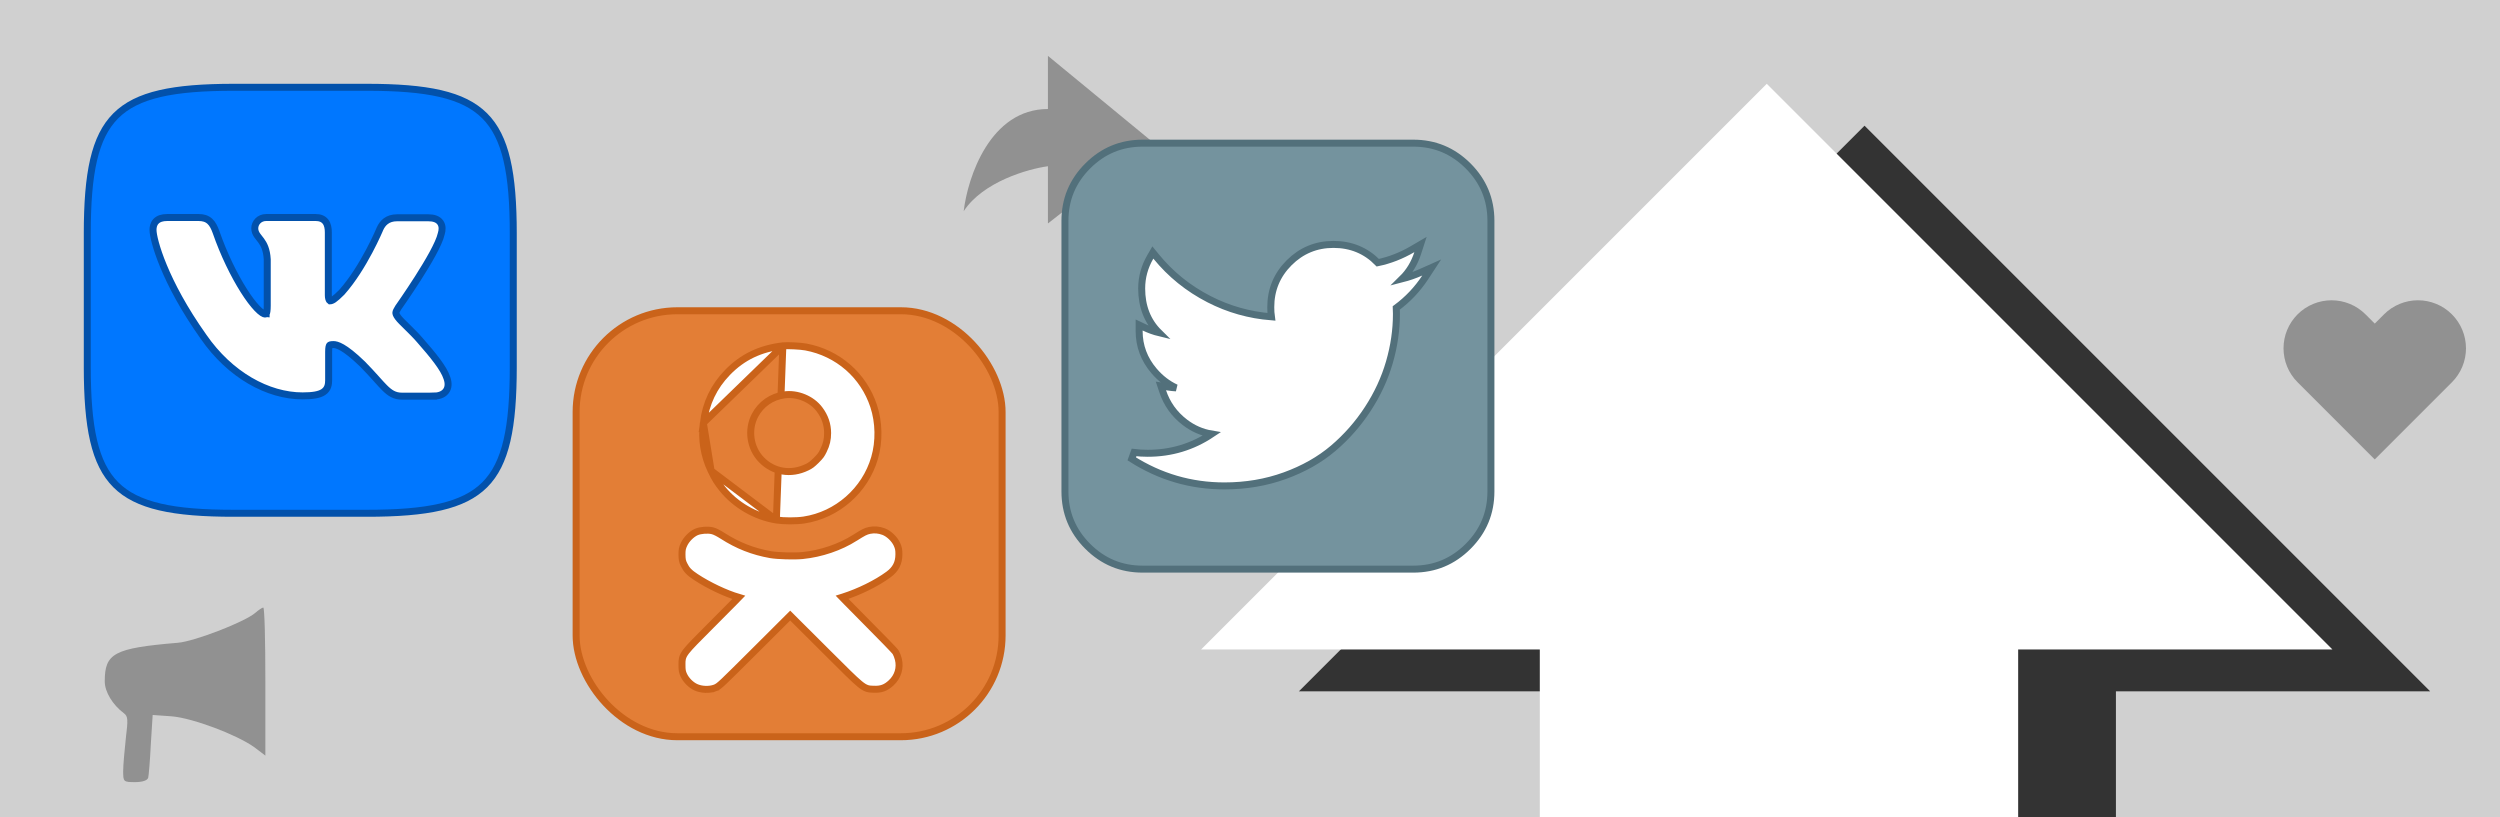 <svg width="358" height="117" viewBox="0 0 358 117" fill="none" xmlns="http://www.w3.org/2000/svg">
<rect width="358" height="117" fill="#E5E5E5"/>
<g clip-path="url(#clip0_0_1)">
<rect width="1600" height="10469" transform="translate(-1041 -2546)" fill="white"/>
<rect x="-1041" y="-227" width="1600" height="1386" fill="#F8F8F8"/>
<rect opacity="0.3" x="-0.5" y="-0.5" width="359" height="501" stroke="#333333"/>
<g clip-path="url(#clip1_0_1)">
<rect opacity="0.2" width="358" height="117" fill="#333333"/>
<path opacity="0.4" d="M150.064 15.61C141.791 15.61 138.574 25.366 138 30.244C140.757 26.029 147.191 24.195 150.064 23.805V32L165 20.293L150.064 8V15.61Z" fill="#333333"/>
<path opacity="0.4" d="M36.605 87.721C35.172 89.019 27.857 91.856 25.444 92.048C16.32 92.817 15 93.538 15 97.577C15 99.067 16.131 100.942 17.753 102.144C18.318 102.577 18.356 103.01 18.016 105.75C17.828 107.481 17.639 109.596 17.639 110.413C17.639 111.952 17.677 112 19.336 112C20.392 112 21.108 111.76 21.221 111.375C21.297 111.087 21.485 108.923 21.598 106.567L21.862 102.385L24.577 102.577C27.593 102.817 33.928 105.221 36.416 107L38 108.202V97.577C38 91.76 37.887 87 37.698 87C37.547 87 37.057 87.337 36.605 87.721Z" fill="#333333"/>
<path opacity="0.4" d="M351.114 45.015C350.476 44.376 349.718 43.869 348.883 43.524C348.049 43.178 347.155 43 346.252 43C345.349 43 344.454 43.178 343.62 43.524C342.786 43.869 342.028 44.376 341.389 45.015L340.064 46.34L338.739 45.015C337.449 43.725 335.7 43.001 333.877 43.001C332.053 43.001 330.304 43.725 329.014 45.015C327.724 46.304 327 48.053 327 49.877C327 51.701 327.724 53.45 329.014 54.74L330.339 56.065L340.064 65.79L349.789 56.065L351.114 54.74C351.753 54.101 352.26 53.343 352.605 52.509C352.951 51.675 353.129 50.78 353.129 49.877C353.129 48.974 352.951 48.08 352.605 47.246C352.26 46.411 351.753 45.653 351.114 45.015Z" fill="#333333"/>
<g clip-path="url(#clip2_0_1)">
<rect x="21" y="20" width="46" height="47" fill="white"/>
<path d="M62.052 56.729L62.052 56.727C62.75 56.726 63.412 56.548 63.816 56.061C64.238 55.553 64.254 54.868 64.005 54.152C63.779 53.434 63.268 52.603 62.604 51.707C61.93 50.798 61.067 49.78 60.102 48.684C59.562 48.055 58.891 47.395 58.31 46.824C57.707 46.232 57.231 45.763 57.019 45.476L57.017 45.473C56.712 45.066 56.682 44.884 56.691 44.773C56.703 44.623 56.788 44.451 57.036 44.039L57.041 44.031L57.088 43.965C57.129 43.907 57.189 43.821 57.265 43.711C57.418 43.492 57.637 43.176 57.901 42.789C58.429 42.015 59.14 40.954 59.869 39.811C60.597 38.668 61.347 37.438 61.952 36.324C62.542 35.237 63.023 34.211 63.187 33.479C63.349 32.947 63.392 32.348 63.056 31.869C62.71 31.375 62.089 31.187 61.35 31.187H56.84C56.173 31.187 55.647 31.369 55.239 31.677C54.839 31.98 54.588 32.377 54.417 32.749L54.413 32.758L54.409 32.767L54.409 32.767L54.409 32.767L54.408 32.77L54.403 32.781L54.384 32.826C54.377 32.844 54.367 32.866 54.356 32.892C54.342 32.924 54.326 32.962 54.307 33.006C54.238 33.163 54.136 33.393 54.004 33.681C53.739 34.256 53.352 35.061 52.864 35.978C51.888 37.815 50.523 40.078 48.947 41.849C48.429 42.367 48.078 42.681 47.802 42.867C47.558 43.031 47.396 43.079 47.246 43.084C47.233 43.075 47.209 43.054 47.179 43.011C47.109 42.908 47.017 42.687 47.017 42.273V33.303C47.017 32.708 46.929 32.155 46.618 31.748C46.282 31.308 45.776 31.148 45.205 31.148H38.112C37.137 31.148 36.482 31.901 36.482 32.698C36.482 33.11 36.641 33.43 36.824 33.699C36.913 33.829 37.015 33.958 37.111 34.078L37.126 34.097C37.22 34.215 37.313 34.331 37.406 34.46C37.779 34.974 38.187 35.712 38.269 37.132V43.767C38.269 44.493 38.197 44.798 38.13 44.919C38.117 44.941 38.109 44.949 38.108 44.95L38.108 44.951C38.107 44.951 38.106 44.952 38.103 44.953C38.092 44.958 38.051 44.972 37.941 44.972C37.893 44.972 37.766 44.945 37.547 44.8C37.337 44.661 37.087 44.445 36.803 44.146C36.235 43.549 35.577 42.672 34.887 41.58C33.51 39.399 32.04 36.415 30.937 33.23L30.937 33.23L30.934 33.223C30.709 32.603 30.457 32.067 30.056 31.696C29.63 31.302 29.099 31.148 28.446 31.148H23.935C23.233 31.148 22.692 31.319 22.338 31.694C21.986 32.065 21.912 32.537 21.912 32.919C21.912 33.294 22.023 33.945 22.257 34.802C22.494 35.673 22.868 36.792 23.417 38.116C24.514 40.764 26.316 44.242 29.137 48.212C32.924 53.694 38.361 56.691 43.331 56.691C44.776 56.691 45.724 56.534 46.308 56.142C46.971 55.696 47.061 55.033 47.061 54.445V50.378C47.061 50.072 47.078 49.854 47.108 49.696C47.138 49.538 47.177 49.474 47.198 49.448C47.221 49.419 47.296 49.343 47.753 49.343C48.198 49.343 49.251 49.556 51.902 52.124C52.659 52.892 53.26 53.551 53.764 54.111C53.839 54.195 53.913 54.277 53.984 54.357C54.389 54.809 54.74 55.199 55.06 55.518C55.438 55.896 55.801 56.203 56.204 56.413C56.618 56.628 57.051 56.729 57.551 56.729H62.052ZM47.257 43.091C47.257 43.091 47.256 43.091 47.256 43.091L47.257 43.091ZM33.483 12.5H52.515C61.187 12.5 66.357 13.543 69.402 16.583C72.447 19.623 73.5 24.793 73.5 33.485V52.517C73.5 61.21 72.457 66.379 69.417 69.419C66.377 72.458 61.208 73.502 52.515 73.502H33.483C24.79 73.502 19.621 72.458 16.581 69.419C13.542 66.379 12.498 61.21 12.498 52.517V33.485C12.498 24.792 13.542 19.623 16.581 16.583C19.621 13.543 24.79 12.5 33.483 12.5Z" fill="#0077FF" stroke="#0251AB"/>
</g>
<rect x="82.5" y="44.5" width="61" height="61" rx="14.5" fill="#E37E36" stroke="#CA631A"/>
<path d="M112.105 49.526L112.104 49.526C108.868 49.91 106.331 51.122 104.188 53.325L104.188 53.325C102.22 55.353 101.082 57.734 100.721 60.565L112.105 49.526ZM112.105 49.526C112.433 49.487 113.084 49.496 113.708 49.527C114.336 49.558 115.01 49.615 115.394 49.688C119.991 50.547 123.667 53.756 125.112 58.16C125.878 60.493 125.93 63.224 125.241 65.577C123.898 70.215 119.892 73.741 115.13 74.465C114.064 74.629 112.22 74.629 111.176 74.464L111.175 74.464M112.105 49.526L111.175 74.464M111.175 74.464C108.188 73.982 105.318 72.324 103.43 69.98C102.718 69.096 102.359 68.518 101.832 67.412M111.175 74.464L101.832 67.412M101.832 67.412C100.808 65.278 100.42 62.909 100.721 60.565L101.832 67.412ZM128.445 77.949L128.445 77.949L128.448 77.956C128.553 78.191 128.629 78.39 128.672 78.622C128.715 78.847 128.722 79.081 128.722 79.381C128.722 79.984 128.613 80.525 128.358 81.017C128.104 81.507 127.72 81.916 127.22 82.28C125.518 83.531 123.014 84.759 120.741 85.483L120.737 85.484C120.686 85.501 120.635 85.516 120.585 85.532C120.754 85.707 120.959 85.918 121.195 86.159C121.914 86.893 122.91 87.901 124.009 89.008C125.112 90.116 126.136 91.156 126.897 91.941C127.277 92.333 127.593 92.663 127.821 92.905C127.934 93.026 128.028 93.128 128.097 93.206C128.132 93.245 128.163 93.28 128.188 93.31C128.206 93.332 128.243 93.376 128.271 93.424C128.404 93.645 128.56 94.06 128.641 94.385C128.959 95.64 128.578 96.9 127.611 97.79C127.248 98.127 126.89 98.377 126.473 98.529C126.056 98.681 125.617 98.721 125.112 98.699C125.073 98.698 125.033 98.696 124.992 98.695C124.744 98.688 124.474 98.68 124.194 98.592C123.856 98.487 123.527 98.281 123.099 97.928C122.31 97.279 121.027 95.999 118.509 93.487C118.326 93.305 118.136 93.116 117.94 92.92C117.94 92.92 117.94 92.92 117.94 92.92L113.154 88.15L108.278 93.011L108.278 93.011L108.241 93.048L108.227 93.062C105.754 95.526 104.451 96.825 103.707 97.528C102.969 98.226 102.726 98.395 102.379 98.521L102.209 98.051L102.38 98.521C101.555 98.822 100.418 98.776 99.626 98.405C98.932 98.082 98.253 97.401 97.923 96.693C97.823 96.48 97.749 96.292 97.707 96.053C97.668 95.828 97.661 95.577 97.661 95.242C97.661 95.201 97.661 95.159 97.66 95.117C97.659 94.85 97.657 94.574 97.722 94.3C97.802 93.959 97.973 93.646 98.268 93.264C98.795 92.584 99.83 91.547 101.82 89.554C101.982 89.392 102.151 89.224 102.326 89.049L102.326 89.048C103.445 87.93 104.455 86.91 105.183 86.169C105.418 85.93 105.622 85.721 105.792 85.546C103.924 84.995 101.456 83.828 99.636 82.623L99.636 82.623C99.187 82.325 98.852 82.076 98.584 81.797C98.309 81.511 98.123 81.212 97.942 80.839C97.839 80.627 97.762 80.442 97.717 80.209C97.675 79.989 97.665 79.747 97.661 79.429H97.661V79.423C97.661 79.097 97.668 78.851 97.712 78.623C97.758 78.385 97.839 78.189 97.947 77.957C98.117 77.587 98.388 77.223 98.689 76.918C98.99 76.614 99.347 76.342 99.71 76.181L99.71 76.181C100.027 76.042 100.447 75.963 100.843 75.933C101.241 75.902 101.675 75.917 102.028 76.004C102.214 76.048 102.445 76.149 102.667 76.262C102.902 76.381 103.164 76.532 103.42 76.697C105.646 78.124 107.806 78.975 110.349 79.426C111.35 79.599 113.773 79.673 114.929 79.553L114.93 79.553C117.582 79.288 120.299 78.362 122.428 77.01L122.429 77.009C123.606 76.265 123.953 76.071 124.536 75.951L124.539 75.95C125.212 75.816 125.868 75.875 126.522 76.121C126.917 76.267 127.308 76.539 127.635 76.851C127.964 77.165 128.26 77.55 128.445 77.949Z" fill="white" stroke="#CA631A"/>
<path d="M112.325 56.545L112.324 56.545C110.492 56.796 108.956 57.872 108.107 59.495C107.033 61.551 107.413 64.159 109.022 65.822L109.023 65.823C110.742 67.609 113.264 68.033 115.572 66.902L115.576 66.9C116.077 66.66 116.304 66.487 116.894 65.906C117.212 65.587 117.391 65.391 117.529 65.203C117.665 65.018 117.771 64.826 117.928 64.505L117.929 64.503C118.35 63.646 118.514 62.928 118.514 62.014C118.514 60.781 118.123 59.639 117.344 58.616L117.342 58.613C116.238 57.142 114.172 56.289 112.325 56.545Z" fill="#E37E36" stroke="#CA631A"/>
<path d="M234.5 141V99H186L267 18L348 99H303V141H234.5Z" fill="#333333"/>
<path d="M220.5 135V93H172L253 12L334 93H289V135H220.5Z" fill="white"/>
<rect x="158" y="26" width="50" height="50" rx="15" fill="white"/>
<path d="M204.085 39.73L205.021 38.304L203.463 38.999C202.611 39.379 201.719 39.689 200.785 39.928C201.798 38.935 202.541 37.71 203.012 36.26L203.417 35.011L202.284 35.674C200.665 36.62 199.004 37.268 197.3 37.62C195.594 35.875 193.467 35 190.952 35C188.478 35 186.353 35.88 184.604 37.629C182.855 39.378 181.975 41.503 181.975 43.977C181.975 44.488 182.003 44.954 182.062 45.372C178.9 45.119 175.926 44.277 173.137 42.846C170.157 41.316 167.628 39.274 165.547 36.718L165.089 36.157L164.726 36.783C163.903 38.202 163.488 39.715 163.488 41.312C163.488 43.888 164.317 46.01 165.972 47.645C165.289 47.48 164.578 47.224 163.838 46.875L163.125 46.538V47.327V47.408C163.125 49.548 163.842 51.459 165.263 53.121C166.173 54.186 167.223 54.995 168.41 55.543C168.099 55.531 167.649 55.482 167.051 55.39L166.242 55.265L166.501 56.042C167.098 57.834 168.161 59.316 169.678 60.479C170.834 61.365 172.113 61.924 173.506 62.156C170.748 63.994 167.7 64.91 164.352 64.91C163.671 64.91 163.019 64.871 162.395 64.793L162.065 65.711C166.127 68.291 170.553 69.583 175.331 69.583C178.398 69.583 181.282 69.097 183.978 68.121C186.663 67.148 188.978 65.841 190.912 64.197C192.833 62.564 194.486 60.684 195.871 58.559C197.256 56.434 198.286 54.21 198.96 51.886C199.632 49.569 199.969 47.255 199.969 44.945C199.969 44.613 199.963 44.328 199.949 44.095C201.592 42.882 202.972 41.426 204.085 39.73ZM213.5 31.625V70.375C213.5 73.444 212.416 76.055 210.236 78.236C208.055 80.416 205.444 81.5 202.375 81.5H195.452H183H163.625C160.556 81.5 157.945 80.416 155.764 78.236C153.584 76.055 152.5 73.444 152.5 70.375V31.625C152.5 28.556 153.584 25.945 155.764 23.764C157.945 21.584 160.556 20.5 163.625 20.5H202.375C205.444 20.5 208.055 21.584 210.236 23.764C212.416 25.945 213.5 28.556 213.5 31.625Z" fill="#74939E" stroke="#52707B"/>
</g>
</g>
<defs>
<clipPath id="clip0_0_1">
<rect width="1600" height="10469" fill="white" transform="translate(-1041 -2546)"/>
</clipPath>
<clipPath id="clip1_0_1">
<rect width="358" height="118" fill="white" transform="translate(0 -1)"/>
</clipPath>
<clipPath id="clip2_0_1">
<rect width="62" height="62" fill="white" transform="translate(12 12)"/>
</clipPath>
</defs>
</svg>
